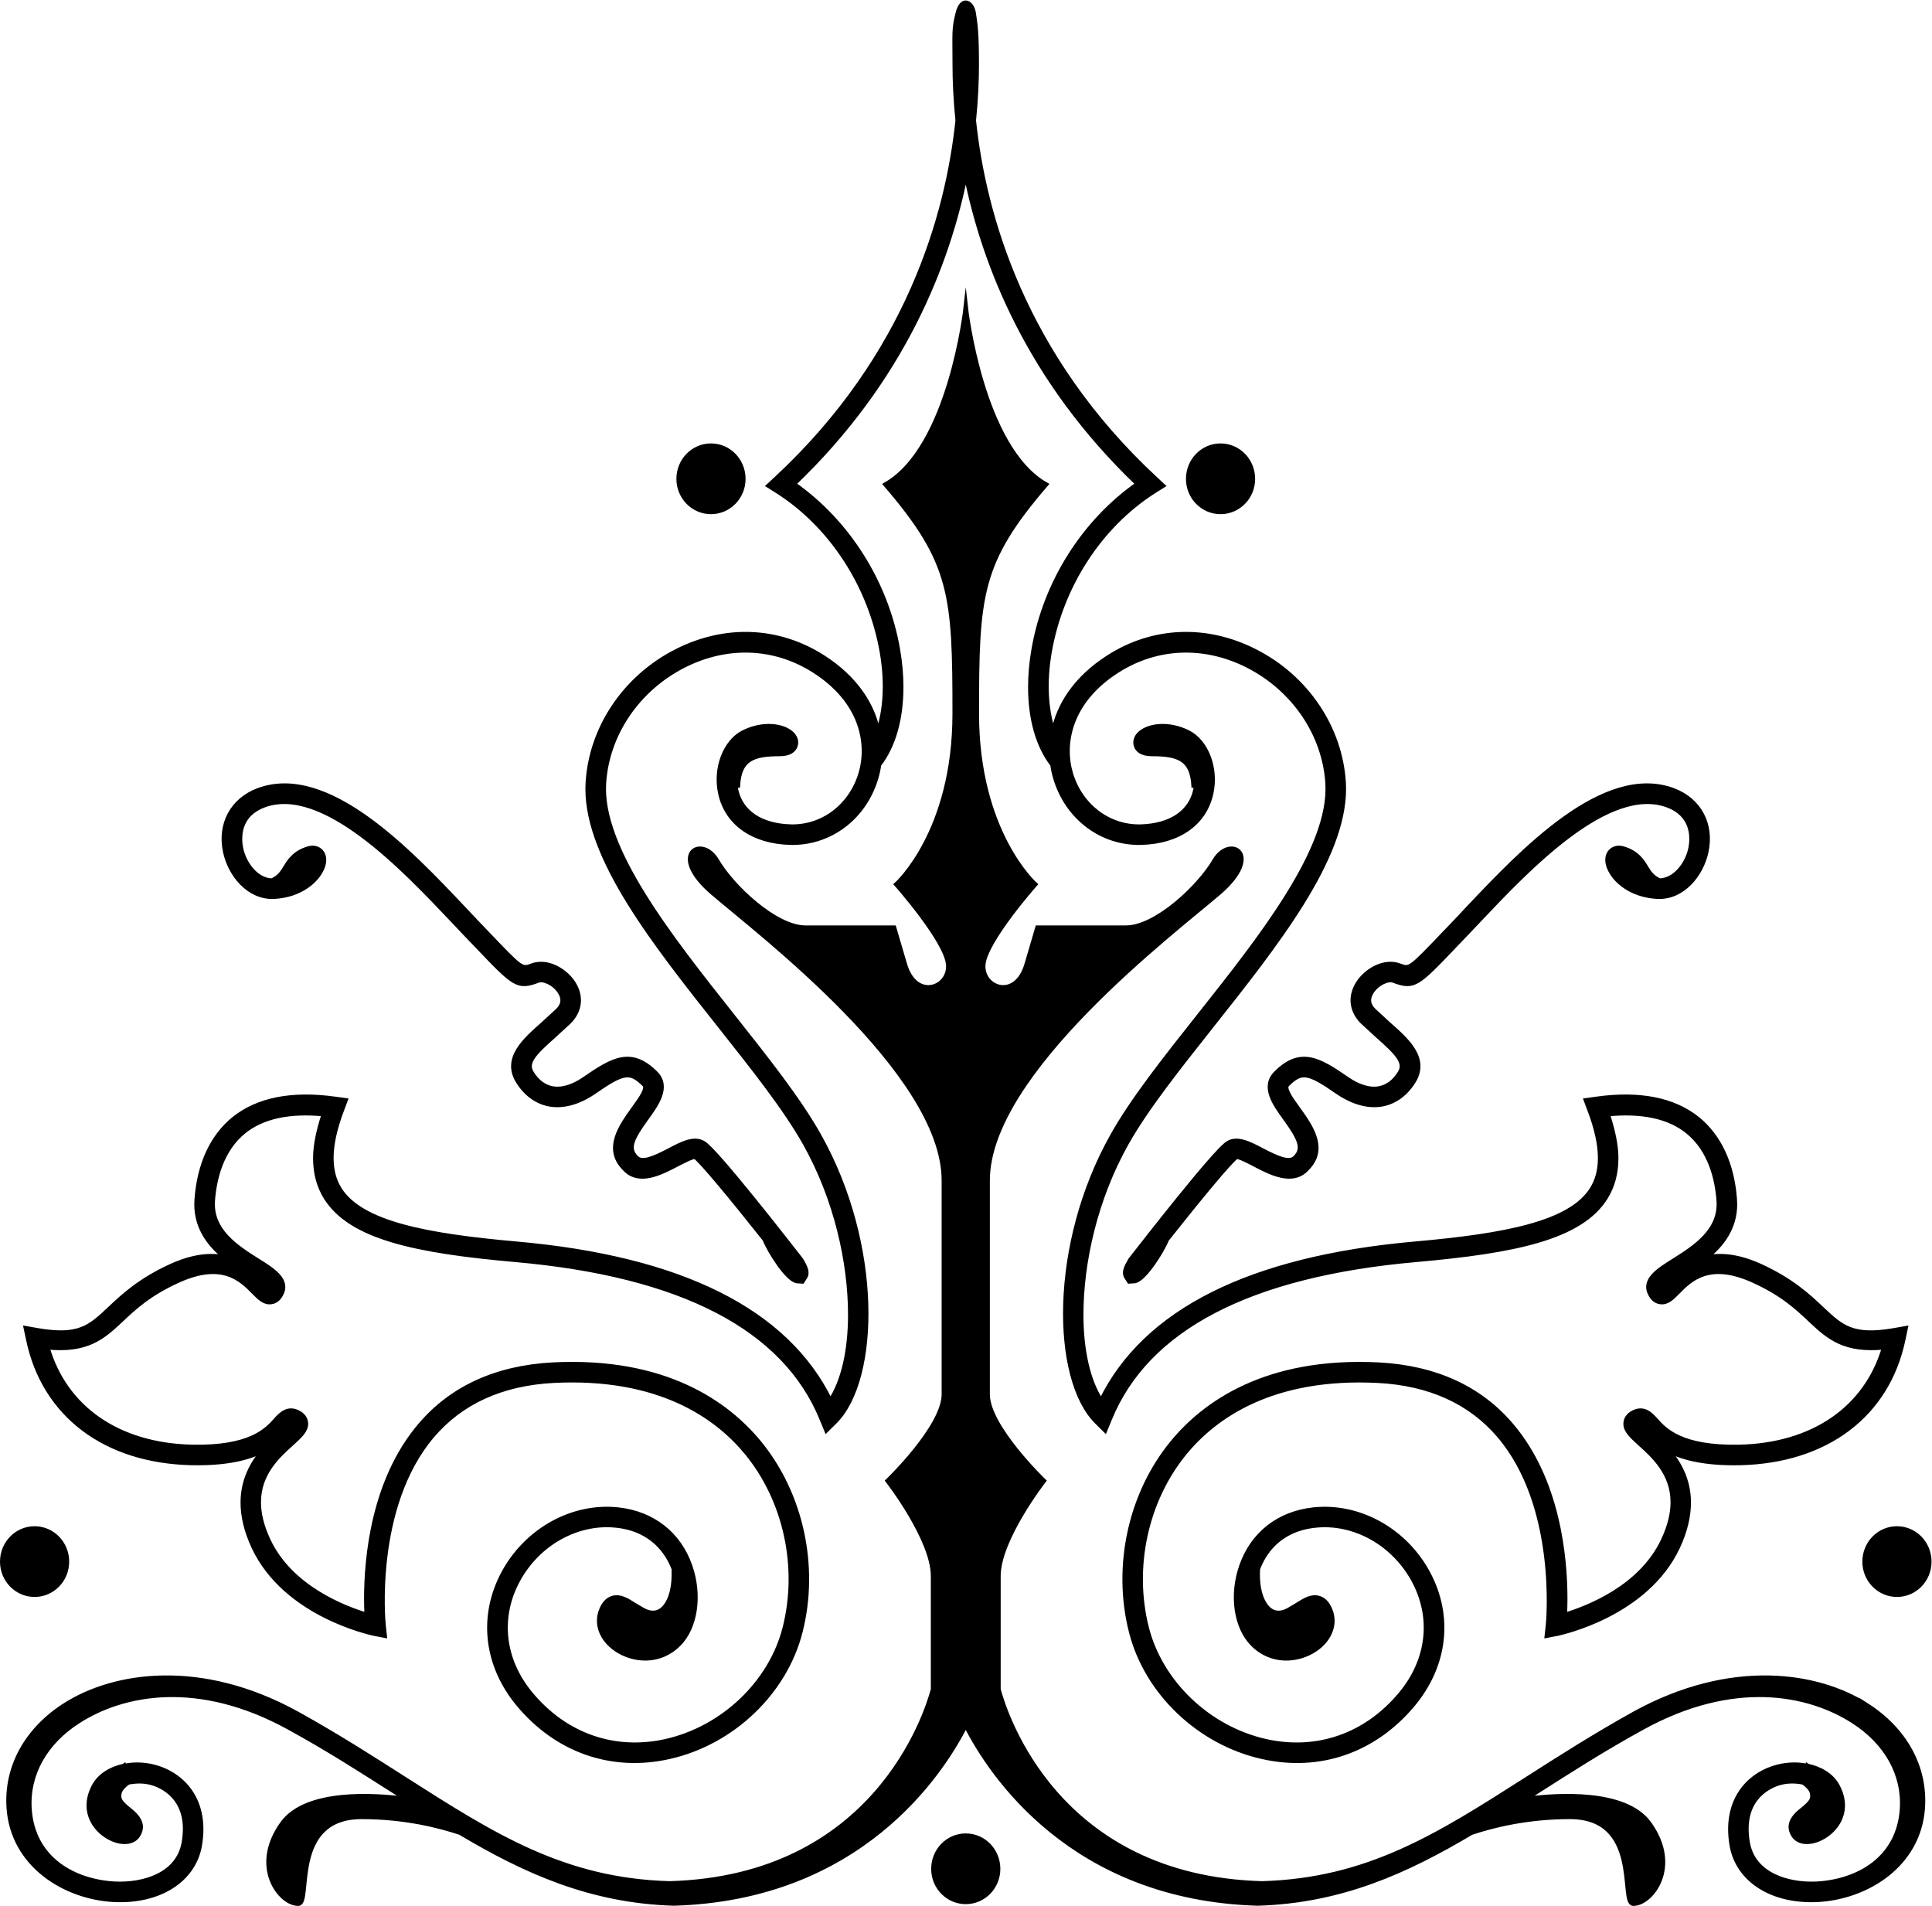 <?xml version="1.0" encoding="UTF-8" standalone="no"?>
<svg
   xmlns:dc="http://purl.org/dc/elements/1.1/"
   xmlns:cc="http://creativecommons.org/ns#"
   xmlns:rdf="http://www.w3.org/1999/02/22-rdf-syntax-ns#"
   xmlns:svg="http://www.w3.org/2000/svg"
   xmlns="http://www.w3.org/2000/svg"
   xmlns:sodipodi="http://sodipodi.sourceforge.net/DTD/sodipodi-0.dtd"
   xmlns:inkscape="http://www.inkscape.org/namespaces/inkscape"
   version="1.1"
   id="svg2"
   xml:space="preserve"
   width="236.513"
   height="233.285"
   viewBox="0 0 236.513 233.285"
   sodipodi:docname="vectorian066.pdf"><defs
     id="defs6" /><sodipodi:namedview
     pagecolor="#ffffff"
     bordercolor="#666666"
     borderopacity="1"
     objecttolerance="10"
     gridtolerance="10"
     guidetolerance="10"
     inkscape:pageopacity="0"
     inkscape:pageshadow="2"
     inkscape:window-width="640"
     inkscape:window-height="480"
     id="namedview4" /><g
     id="g10"
     inkscape:groupmode="layer"
     inkscape:label="vectorian066"
     transform="matrix(1.333,0,0,-1.333,0.266,233.103)"><g
       id="g12"
       transform="translate(72,103.184)"><g
         id="g14"
         transform="translate(-72,-103.12)"><g
           id="g16"><g
             id="g18"><path
               d="m 171.196,18.256 c -4.461,2.832 -12.402,4.112 -21.311,-0.8 -3.632,-2.016 -6.786,-4.032 -9.839,-5.984 -8.147,-5.2 -14.586,-9.328 -24.356,-9.6 -18.84,0.528 -23.581,15.536 -24.189,17.808 0,2.32 0,7.792 0,10.416 0,3.376 4.168,8.736 4.168,8.736 0,0 -5.162,4.96 -5.162,7.936 0,2.976 0,9.728 0,19.648 0,9.92 17.067,22.816 21.237,26.4 4.166,3.568 0.99,5.36 -0.398,2.976 -1.387,-2.384 -5.358,-6.16 -8.138,-6.16 -2.778,0 -8.134,0 -8.134,0 0,0 0,0 -0.994,-3.376 -0.992,-3.376 -4.168,-2.176 -3.971,0 0.2,2.192 4.765,7.344 4.765,7.344 0,0 -5.36,4.768 -5.36,15.68 0,10.912 0.2,13.888 6.352,21.04 -5.954,3.376 -7.373,16.288 -7.373,16.288 0,0 -1.419,-12.912 -7.374,-16.288 6.152,-7.152 6.352,-10.128 6.352,-21.04 0,-10.912 -5.358,-15.68 -5.358,-15.68 0,0 4.565,-5.152 4.763,-7.344 0.198,-2.176 -2.978,-3.376 -3.971,0 -0.992,3.376 -0.992,3.376 -0.992,3.376 0,0 -5.357,0 -8.136,0 -2.778,0 -6.749,3.776 -8.138,6.16 -1.387,2.384 -4.565,0.592 -0.397,-2.976 4.168,-3.584 21.235,-16.48 21.235,-26.4 0,-9.92 0,-16.672 0,-19.648 0,-2.976 -5.16,-7.936 -5.16,-7.936 0,0 4.168,-5.36 4.168,-8.736 0,-2.624 0,-8.096 0,-10.416 C 84.876,17.408 80.137,2.4 61.297,1.872 51.525,2.144 45.09,6.272 36.94,11.472 33.89,13.424 30.733,15.44 27.101,17.456 18.194,22.368 10.253,21.088 5.79,18.256 2.24,16 0.349,12.56 0.598,8.816 0.947,3.568 5.723,0.592 10.259,0.352 14.427,0.144 17.599,2.16 18.151,5.36 c 0.69,4.048 -1.474,6.304 -3.726,7.072 -1.078,0.368 -2.194,0.432 -3.186,0.224 0,0 -0.014,0.032 -0.014,0.032 -0.021,-0.016 -0.026,-0.016 -0.048,-0.032 C 9.959,12.4 8.934,11.76 8.424,10.8 8.09,10.176 7.947,9.584 7.947,9.024 c 0,-1.264 0.774,-2.304 1.784,-2.896 1.131,-0.656 2.293,-0.592 2.758,0.16 0.17,0.272 0.24,0.528 0.24,0.768 0,0.72 -0.672,1.28 -1.078,1.6 -0.315,0.256 -0.64,0.528 -0.805,0.816 -0.07,0.128 -0.104,0.272 -0.104,0.432 0,0.112 0.016,0.224 0.051,0.336 0.075,0.256 0.334,0.576 0.794,0.896 0.739,0.144 1.549,0.16 2.354,-0.112 C 14.981,10.672 17.336,9.424 16.682,5.616 16.168,2.624 12.943,1.712 10.336,1.84 6.574,2.048 2.822,4.112 2.515,8.688 c -0.211,3.184 1.432,6.128 4.509,8.08 4.102,2.624 11.021,3.984 19.359,-0.624 3.589,-1.968 6.723,-3.984 9.757,-5.92 0.312,-0.208 0.626,-0.4 0.939,-0.608 -2.906,0.384 -9.155,0.8 -11.354,-2.24 C 22.824,3.36 25.576,-0.064 27.215,0 c 1.19,0.08 -0.84,7.968 5.805,7.968 3.954,0 7.139,-0.816 9.05,-1.456 C 47.986,2.992 54.02,0.24 61.689,0.016 78.71,0.512 86.192,11.856 88.494,16.384 90.795,11.856 98.276,0.512 115.301,0.016 c 7.669,0.224 13.699,2.976 19.616,6.496 1.909,0.64 5.096,1.456 9.053,1.456 6.642,0 4.613,-7.888 5.803,-7.968 1.637,-0.064 4.392,3.36 1.488,7.376 -2.198,3.04 -8.447,2.624 -11.352,2.24 0.314,0.208 0.626,0.4 0.939,0.608 3.034,1.936 6.166,3.952 9.757,5.92 8.338,4.608 15.256,3.248 19.357,0.624 3.078,-1.952 4.72,-4.896 4.509,-8.08 -0.306,-4.576 -4.058,-6.64 -7.821,-6.848 -2.606,-0.128 -5.83,0.784 -6.346,3.776 -0.653,3.808 1.701,5.056 2.742,5.408 0.805,0.272 1.614,0.256 2.352,0.112 0.459,-0.32 0.718,-0.64 0.795,-0.896 0.035,-0.112 0.05,-0.224 0.05,-0.336 0,-0.16 -0.034,-0.304 -0.104,-0.432 -0.165,-0.288 -0.49,-0.56 -0.805,-0.816 -0.406,-0.32 -1.077,-0.88 -1.077,-1.6 0,-0.24 0.069,-0.496 0.242,-0.768 0.464,-0.752 1.624,-0.816 2.755,-0.16 1.011,0.592 1.786,1.632 1.786,2.896 0,0.56 -0.146,1.152 -0.477,1.776 -0.51,0.96 -1.534,1.6 -2.754,1.856 -0.021,0.016 -0.026,0.016 -0.048,0.032 0,0 -0.013,-0.032 -0.014,-0.032 -0.992,0.208 -2.106,0.144 -3.184,-0.224 -2.254,-0.768 -4.416,-3.024 -3.726,-7.072 0.552,-3.2 3.722,-5.216 7.89,-5.008 4.536,0.24 9.314,3.216 9.663,8.464 0.248,3.744 -1.643,7.184 -5.194,9.44 z"
               style="fill:#000000;fill-opacity:1;fill-rule:nonzero;stroke:#000000;stroke-width:0.399;stroke-linecap:butt;stroke-linejoin:miter;stroke-miterlimit:10;stroke-dasharray:none;stroke-opacity:1"
               id="path20" /><path
               d="m 171.033,31.408 c 0,-1.68 1.334,-3.04 2.978,-3.04 1.645,0 2.976,1.36 2.976,3.04 0,1.696 -1.331,3.056 -2.976,3.056 -1.643,0 -2.978,-1.36 -2.978,-3.056 z"
               style="fill:#000000;fill-opacity:1;fill-rule:nonzero;stroke:#000000;stroke-width:0.399;stroke-linecap:butt;stroke-linejoin:miter;stroke-miterlimit:10;stroke-dasharray:none;stroke-opacity:1"
               id="path22" /><path
               d="m 111.891,127.794 c 1.646,0 2.978,1.36 2.978,3.04 0,1.696 -1.331,3.056 -2.978,3.056 -1.643,0 -2.976,-1.36 -2.976,-3.056 0,-1.68 1.333,-3.04 2.976,-3.04 z"
               style="fill:#000000;fill-opacity:1;fill-rule:nonzero;stroke:#000000;stroke-width:0.399;stroke-linecap:butt;stroke-linejoin:miter;stroke-miterlimit:10;stroke-dasharray:none;stroke-opacity:1"
               id="path24" /><path
               d="m 126.534,74.881 c -0.894,-0.192 -1.95,0.112 -3.054,0.88 -2.57,1.776 -4.261,2.752 -6.507,0.512 -1.261,-1.264 -0.094,-2.864 0.843,-4.16 1.341,-1.856 1.768,-2.752 0.944,-3.584 -0.523,-0.576 -1.624,-0.08 -3.018,0.64 -1.21,0.64 -2.352,1.232 -3.221,0.64 -1.23,-0.816 -7.635,-9.04 -8.907,-10.672 -0.414,-0.704 -0.645,-1.184 -0.363,-1.616 l 0.248,-0.384 0.482,0.032 c 0.872,0.08 2.542,2.72 2.981,3.824 2.95,3.728 5.816,7.2 6.386,7.584 0.234,0.048 1.158,-0.432 1.71,-0.72 1.47,-0.768 3.485,-1.808 4.784,-0.352 1.829,1.824 0.296,3.936 -0.822,5.488 -0.794,1.088 -1.33,1.888 -0.994,2.224 1.29,1.28 1.891,1.2 4.606,-0.688 1.453,-0.992 2.91,-1.376 4.216,-1.104 1.144,0.256 2.112,0.992 2.8,2.128 1.248,2.096 -0.661,3.76 -2.346,5.248 l -1.338,1.232 c -0.52,0.512 -0.581,1.088 -0.186,1.696 0.512,0.8 1.501,1.216 1.978,1.04 1.912,-0.72 2.198,-0.416 5.694,3.248 l 1.056,1.104 1.152,1.216 c 4.437,4.688 11.863,12.544 17.301,10.512 1.829,-0.688 2.179,-2.096 2.179,-3.072 0,-0.368 -0.048,-0.672 -0.088,-0.864 -0.307,-1.472 -1.442,-2.928 -2.832,-2.96 -0.653,0.288 -0.923,0.688 -1.219,1.168 -0.376,0.624 -0.843,1.392 -2.128,1.776 -0.656,0.192 -1.035,-0.128 -1.17,-0.272 -0.325,-0.352 -0.368,-0.912 -0.122,-1.504 0.504,-1.232 2.061,-2.528 4.408,-2.656 2.344,-0.128 4.077,2.032 4.52,4.144 0.533,2.528 -0.656,4.736 -3.026,5.632 -6.365,2.384 -13.912,-5.6 -18.906,-10.88 l -1.142,-1.216 -1.061,-1.104 c -3.102,-3.248 -3.102,-3.248 -4.042,-2.896 -1.398,0.528 -3.048,-0.432 -3.803,-1.6 -0.782,-1.216 -0.638,-2.544 0.381,-3.568 l 1.41,-1.296 c 1.81,-1.6 2.602,-2.432 2.05,-3.36 -0.467,-0.784 -1.104,-1.28 -1.835,-1.44 z"
               style="fill:#000000;fill-opacity:1;fill-rule:nonzero;stroke:#000000;stroke-width:0.399;stroke-linecap:butt;stroke-linejoin:miter;stroke-miterlimit:10;stroke-dasharray:none;stroke-opacity:1"
               id="path26" /><path
               d="m 17.399,40.465 c 3.187,-0.064 5.187,0.448 6.514,1.12 -0.954,-1.168 -1.822,-2.688 -1.822,-4.752 0,-1.184 0.285,-2.544 1,-4.08 2.904,-6.208 10.714,-7.872 11.045,-7.952 l 0.997,-0.192 -0.107,1.008 c -0.013,0.096 -1.078,10.832 4.491,17.36 2.634,3.088 6.362,4.784 11.08,5.04 9.778,0.512 15.067,-3.312 17.783,-6.624 3.57,-4.352 4.904,-10.512 3.486,-16.08 -1.282,-5.024 -5.667,-9.2 -10.909,-10.384 -4.714,-1.056 -9.235,0.512 -12.407,4.336 -2.584,3.104 -3.032,6.992 -1.2,10.4 1.838,3.424 5.486,5.456 9.079,5.056 3.365,-0.368 4.715,-2.576 5.254,-3.984 -0.01,-0.176 -0.005,-0.336 -0.005,-0.496 0,-1.872 -0.606,-2.944 -1.213,-3.328 -0.459,-0.288 -1.003,-0.272 -1.613,0.064 l -0.762,0.448 c -0.731,0.464 -1.36,0.864 -2.059,0.64 -0.435,-0.144 -0.762,-0.48 -0.998,-1.056 -0.55,-1.296 -0.008,-2.752 1.387,-3.68 1.502,-1.008 3.934,-1.296 5.72,0.496 1.557,1.552 1.982,4.528 1.038,7.2 -1.03,2.944 -3.43,4.816 -6.586,5.168 -4.187,0.464 -8.429,-1.872 -10.557,-5.824 -2.128,-3.968 -1.616,-8.464 1.37,-12.064 3.544,-4.256 8.6,-6.016 13.879,-4.816 5.774,1.296 10.607,5.904 12.023,11.472 1.533,6 0.085,12.672 -3.778,17.376 -2.933,3.568 -8.611,7.712 -19.011,7.168 C 45.37,49.217 41.287,47.361 38.378,43.937 34.069,38.88 33.434,31.76 33.434,28 c 0,-0.592 0.016,-1.072 0.037,-1.472 -2.062,0.624 -6.997,2.496 -9.032,6.864 -0.619,1.328 -0.87,2.48 -0.87,3.472 0,2.656 1.765,4.256 3.054,5.408 0.736,0.672 1.278,1.168 1.278,1.792 0,0.032 0,0.064 -0.003,0.096 -0.022,0.24 -0.136,0.592 -0.562,0.864 -1.082,0.672 -1.776,-0.112 -2.234,-0.624 -0.802,-0.896 -2.298,-2.56 -7.672,-2.448 -6.794,0.16 -11.653,3.568 -13.277,9.136 3.608,-0.352 5.051,0.88 6.736,2.464 1.218,1.152 2.6,2.448 5.246,3.648 4.088,1.872 5.822,0.112 6.973,-1.056 0.525,-0.528 0.976,-0.992 1.6,-0.896 0.371,0.048 0.672,0.272 0.898,0.688 0.736,1.328 -0.723,2.24 -2.136,3.12 -1.928,1.216 -4.33,2.736 -4.123,5.52 0.146,1.952 0.76,4.64 2.87,6.336 1.715,1.376 4.197,1.888 7.315,1.584 -0.482,-1.472 -0.781,-2.848 -0.781,-4.032 0,-1.392 0.326,-2.592 0.978,-3.632 2.304,-3.68 8.36,-4.912 17.387,-5.712 15.271,-1.344 24.743,-6.256 28.154,-14.624 l 0.422,-1.024 0.794,0.784 c 3.941,3.952 4.16,16.288 -1.466,26.288 -1.859,3.312 -4.819,7.04 -7.949,10.992 -5.707,7.2 -12.178,15.36 -11.803,21.344 0.282,4.512 3.086,8.64 7.322,10.8 3.973,2.016 8.338,1.856 11.978,-0.464 4.421,-2.816 5.094,-6.736 4.256,-9.488 -0.907,-2.96 -3.486,-4.896 -6.416,-4.816 -2.723,0.08 -4.549,1.296 -5.003,3.344 -0.034,0.16 -0.03,0.304 -0.046,0.448 0.053,0 0.214,-0.016 0.214,-0.016 0.142,2.432 1.398,2.88 3.821,2.88 0.965,0 1.318,0.384 1.448,0.72 0.157,0.4 0.026,0.848 -0.349,1.184 -0.789,0.72 -2.603,0.992 -4.408,0.096 -1.706,-0.848 -2.643,-3.328 -2.133,-5.616 0.605,-2.752 3.005,-4.432 6.414,-4.528 3.606,-0.096 6.773,2.256 7.88,5.872 0.125,0.416 0.224,0.848 0.29,1.296 1.334,1.728 2.034,4.224 2.034,7.12 0,1.104 -0.102,2.272 -0.312,3.472 -1.069,6.176 -4.643,11.744 -9.554,15.184 9.971,9.536 14.133,20.128 15.789,28.464 1.654,-8.336 5.818,-18.928 15.787,-28.464 -4.91,-3.44 -8.483,-9.008 -9.554,-15.184 -0.21,-1.2 -0.312,-2.368 -0.312,-3.472 0,-2.896 0.699,-5.392 2.035,-7.12 0.064,-0.448 0.163,-0.88 0.288,-1.296 1.107,-3.616 4.274,-5.968 7.883,-5.872 3.41,0.096 5.806,1.776 6.413,4.528 0.51,2.288 -0.427,4.768 -2.133,5.616 -1.808,0.896 -3.621,0.624 -4.411,-0.096 -0.373,-0.336 -0.502,-0.784 -0.346,-1.184 0.128,-0.336 0.483,-0.72 1.446,-0.72 2.422,0 3.678,-0.448 3.822,-2.88 0,0 0.16,0.016 0.214,0.016 -0.016,-0.144 -0.014,-0.288 -0.048,-0.448 -0.453,-2.048 -2.278,-3.264 -5.002,-3.344 -2.93,-0.08 -5.509,1.856 -6.418,4.816 -0.838,2.752 -0.163,6.672 4.258,9.488 3.64,2.32 8.005,2.48 11.978,0.464 4.235,-2.16 7.038,-6.288 7.322,-10.8 0.373,-5.984 -6.094,-14.144 -11.805,-21.344 -3.13,-3.952 -6.088,-7.68 -7.947,-10.992 -5.627,-10 -5.408,-22.336 -1.464,-26.288 l 0.792,-0.784 0.422,1.024 c 3.41,8.368 12.882,13.28 28.152,14.624 9.027,0.8 15.087,2.032 17.389,5.712 0.651,1.04 0.978,2.24 0.978,3.632 0,1.184 -0.301,2.56 -0.782,4.032 3.118,0.304 5.602,-0.208 7.317,-1.584 2.11,-1.696 2.725,-4.384 2.869,-6.336 0.208,-2.784 -2.194,-4.304 -4.123,-5.52 -1.411,-0.88 -2.872,-1.792 -2.136,-3.12 0.227,-0.416 0.526,-0.64 0.898,-0.688 0.626,-0.096 1.078,0.368 1.602,0.896 1.147,1.168 2.883,2.928 6.973,1.056 2.648,-1.2 4.027,-2.496 5.243,-3.648 1.686,-1.584 3.131,-2.816 6.738,-2.464 -1.624,-5.568 -6.483,-8.976 -13.275,-9.136 -5.376,-0.112 -6.87,1.552 -7.674,2.448 -0.458,0.512 -1.152,1.296 -2.234,0.624 -0.424,-0.272 -0.539,-0.624 -0.558,-0.864 -0.003,-0.032 -0.005,-0.064 -0.005,-0.096 0,-0.624 0.542,-1.12 1.278,-1.792 1.288,-1.152 3.054,-2.752 3.054,-5.408 0,-0.992 -0.25,-2.144 -0.872,-3.472 -2.034,-4.368 -6.97,-6.24 -9.031,-6.864 0.019,0.4 0.037,0.88 0.037,1.472 0,3.76 -0.635,10.88 -4.944,15.936 -2.909,3.424 -6.992,5.28 -12.139,5.568 -10.402,0.544 -16.08,-3.6 -19.011,-7.168 -3.864,-4.704 -5.31,-11.376 -3.778,-17.376 1.413,-5.568 6.246,-10.176 12.023,-11.472 5.277,-1.2 10.335,0.56 13.879,4.816 2.984,3.6 3.496,8.096 1.368,12.064 -2.125,3.952 -6.368,6.288 -10.555,5.824 -3.157,-0.352 -5.557,-2.224 -6.586,-5.168 -0.946,-2.672 -0.518,-5.648 1.037,-7.2 1.786,-1.792 4.219,-1.504 5.723,-0.496 1.39,0.928 1.936,2.384 1.387,3.68 -0.24,0.576 -0.566,0.912 -1,1.056 -0.701,0.224 -1.331,-0.176 -2.061,-0.64 l -0.76,-0.448 c -0.61,-0.336 -1.154,-0.352 -1.614,-0.064 -0.605,0.384 -1.213,1.456 -1.213,3.328 0,0.16 0.005,0.32 0.014,0.496 0.522,1.408 1.87,3.616 5.235,3.984 3.592,0.4 7.24,-1.632 9.08,-5.056 1.832,-3.408 1.384,-7.296 -1.2,-10.4 -3.173,-3.824 -7.694,-5.392 -12.407,-4.336 -5.243,1.184 -9.627,5.36 -10.911,10.384 -1.418,5.568 -0.082,11.728 3.488,16.08 2.714,3.312 8.003,7.136 17.781,6.624 4.72,-0.256 8.448,-1.952 11.082,-5.04 5.568,-6.528 4.502,-17.264 4.493,-17.36 l -0.11,-1.008 0.998,0.192 c 0.33,0.08 8.139,1.744 11.043,7.952 0.715,1.536 1,2.896 1,4.08 0,2.064 -0.867,3.584 -1.821,4.752 1.326,-0.672 3.325,-1.184 6.514,-1.12 7.939,0.176 13.547,4.416 15,11.312 l 0.226,1.072 -1.078,-0.192 c -3.822,-0.656 -4.816,0.288 -6.621,1.984 -1.235,1.168 -2.776,2.608 -5.645,3.92 -2.074,0.944 -3.664,1.04 -4.95,0.784 1.392,1.136 2.621,2.672 2.621,4.88 0,0.16 -0.006,0.304 -0.018,0.464 -0.238,3.216 -1.421,5.776 -3.421,7.392 -2.214,1.776 -5.354,2.384 -9.333,1.824 l -0.922,-0.128 0.33,-0.88 c 0.646,-1.696 0.97,-3.168 0.97,-4.416 0,-1.12 -0.251,-2.064 -0.752,-2.864 -1.966,-3.136 -7.923,-4.272 -16.256,-5.008 -15.165,-1.344 -24.804,-6.208 -28.812,-14.416 -1.162,1.76 -1.824,4.544 -1.824,7.888 0,4.8 1.29,10.64 4.16,15.744 1.802,3.2 4.723,6.88 7.818,10.784 5.973,7.536 12.141,15.328 12.141,21.76 0,0.208 -0.006,0.4 -0.019,0.608 -0.314,5.024 -3.43,9.648 -8.133,12.032 -4.453,2.272 -9.357,2.08 -13.448,-0.528 -3.11,-1.984 -4.605,-4.48 -5.083,-6.848 -0.677,1.984 -0.822,4.544 -0.346,7.296 1.054,6.096 4.643,11.616 9.6,14.768 l 0.813,0.512 -0.707,0.656 c -12.184,11.312 -15.755,24.288 -16.661,32.88 0.2,1.952 0.27,3.696 0.27,5.136 0,2.912 -0.125,3.696 -0.28,4.72 -0.155,1.024 -1.09,1.52 -1.469,0 -0.381,-1.52 -0.282,-1.808 -0.282,-4.72 0,-1.44 0.07,-3.184 0.27,-5.136 -0.904,-8.592 -4.475,-21.568 -16.661,-32.88 l -0.707,-0.656 0.814,-0.512 c 4.955,-3.152 8.544,-8.672 9.599,-14.768 0.477,-2.752 0.333,-5.312 -0.346,-7.296 -0.477,2.368 -1.971,4.864 -5.08,6.848 -4.094,2.608 -8.997,2.8 -13.451,0.528 -4.701,-2.384 -7.818,-7.008 -8.133,-12.032 -0.013,-0.208 -0.019,-0.4 -0.019,-0.608 0,-6.432 6.17,-14.224 12.141,-21.76 3.094,-3.904 6.016,-7.584 7.818,-10.784 2.872,-5.104 4.16,-10.944 4.16,-15.744 0,-3.344 -0.662,-6.128 -1.824,-7.888 -4.008,8.208 -13.647,13.072 -28.81,14.416 -8.335,0.736 -14.29,1.872 -16.258,5.008 -0.501,0.8 -0.75,1.744 -0.75,2.864 0,1.248 0.323,2.72 0.968,4.416 l 0.331,0.88 -0.922,0.128 c -3.981,0.56 -7.118,-0.048 -9.333,-1.824 -2,-1.616 -3.184,-4.176 -3.421,-7.392 -0.013,-0.16 -0.019,-0.304 -0.019,-0.464 0,-2.208 1.229,-3.744 2.621,-4.88 -1.286,0.256 -2.877,0.16 -4.949,-0.784 C 12.647,57.249 11.107,55.809 9.872,54.641 8.067,52.945 7.072,52.001 3.251,52.657 l -1.08,0.192 0.227,-1.072 C 3.85,44.881 9.458,40.641 17.399,40.465 Z"
               style="fill:#000000;fill-opacity:1;fill-rule:nonzero;stroke:#000000;stroke-width:0.399;stroke-linecap:butt;stroke-linejoin:miter;stroke-miterlimit:10;stroke-dasharray:none;stroke-opacity:1"
               id="path28" /><path
               d="m 2.976,28.368 c 1.645,0 2.978,1.36 2.978,3.04 0,1.696 -1.333,3.056 -2.978,3.056 C 1.333,34.464 0,33.104 0,31.408 0,29.728 1.333,28.368 2.976,28.368 Z"
               style="fill:#000000;fill-opacity:1;fill-rule:nonzero;stroke:#000000;stroke-width:0.399;stroke-linecap:butt;stroke-linejoin:miter;stroke-miterlimit:10;stroke-dasharray:none;stroke-opacity:1"
               id="path30" /><path
               d="m 65.094,127.794 c 1.646,0 2.978,1.36 2.978,3.04 0,1.696 -1.331,3.056 -2.978,3.056 -1.643,0 -2.976,-1.36 -2.976,-3.056 0,-1.68 1.333,-3.04 2.976,-3.04 z"
               style="fill:#000000;fill-opacity:1;fill-rule:nonzero;stroke:#000000;stroke-width:0.399;stroke-linecap:butt;stroke-linejoin:miter;stroke-miterlimit:10;stroke-dasharray:none;stroke-opacity:1"
               id="path32" /><path
               d="m 88.494,6.256 c -1.645,0 -2.978,-1.36 -2.978,-3.056 0,-1.68 1.333,-3.04 2.978,-3.04 1.643,0 2.976,1.36 2.976,3.04 0,1.696 -1.333,3.056 -2.976,3.056 z"
               style="fill:#000000;fill-opacity:1;fill-rule:nonzero;stroke:#000000;stroke-width:0.399;stroke-linecap:butt;stroke-linejoin:miter;stroke-miterlimit:10;stroke-dasharray:none;stroke-opacity:1"
               id="path34" /><path
               d="m 24.997,92.465 c 2.347,0.128 3.904,1.424 4.41,2.656 0.245,0.592 0.202,1.152 -0.122,1.504 -0.134,0.144 -0.515,0.464 -1.171,0.272 -1.282,-0.384 -1.749,-1.152 -2.126,-1.776 -0.298,-0.48 -0.565,-0.88 -1.219,-1.168 -1.39,0.032 -2.526,1.488 -2.834,2.96 -0.04,0.192 -0.088,0.496 -0.088,0.864 0,0.976 0.35,2.384 2.181,3.072 5.438,2.032 12.863,-5.824 17.299,-10.512 l 1.152,-1.216 1.058,-1.104 c 3.494,-3.664 3.781,-3.968 5.694,-3.248 0.477,0.176 1.464,-0.24 1.976,-1.04 0.395,-0.608 0.334,-1.184 -0.182,-1.696 L 49.685,80.801 C 48.001,79.313 46.09,77.649 47.34,75.553 c 0.688,-1.136 1.656,-1.872 2.8,-2.128 1.306,-0.272 2.762,0.112 4.216,1.104 2.714,1.888 3.317,1.968 4.606,0.688 0.336,-0.336 -0.2,-1.136 -0.994,-2.224 -1.118,-1.552 -2.651,-3.664 -0.824,-5.488 1.299,-1.456 3.314,-0.416 4.784,0.352 0.554,0.288 1.478,0.768 1.71,0.72 0.571,-0.384 3.437,-3.856 6.392,-7.584 0.432,-1.104 2.102,-3.744 2.976,-3.824 l 0.483,-0.032 0.245,0.384 c 0.283,0.432 0.051,0.912 -0.363,1.616 -1.27,1.632 -7.679,9.856 -8.906,10.672 -0.87,0.592 -2.013,0 -3.222,-0.64 -1.392,-0.72 -2.494,-1.216 -3.016,-0.64 -0.826,0.832 -0.397,1.728 0.944,3.584 0.938,1.296 2.102,2.896 0.843,4.16 -2.246,2.24 -3.938,1.264 -6.509,-0.512 -1.104,-0.768 -2.16,-1.072 -3.053,-0.88 -0.733,0.16 -1.366,0.656 -1.837,1.44 -0.552,0.928 0.242,1.76 2.051,3.36 l 1.408,1.296 c 1.019,1.024 1.163,2.352 0.382,3.568 -0.757,1.168 -2.405,2.128 -3.803,1.6 -0.941,-0.352 -0.941,-0.352 -4.042,2.896 l -1.059,1.104 -1.146,1.216 c -4.992,5.28 -12.539,13.264 -18.904,10.88 -2.371,-0.896 -3.558,-3.104 -3.026,-5.632 0.442,-2.112 2.176,-4.272 4.518,-4.144 z"
               style="fill:#000000;fill-opacity:1;fill-rule:nonzero;stroke:#000000;stroke-width:0.399;stroke-linecap:butt;stroke-linejoin:miter;stroke-miterlimit:10;stroke-dasharray:none;stroke-opacity:1"
               id="path36" /></g></g></g></g></g></svg>
